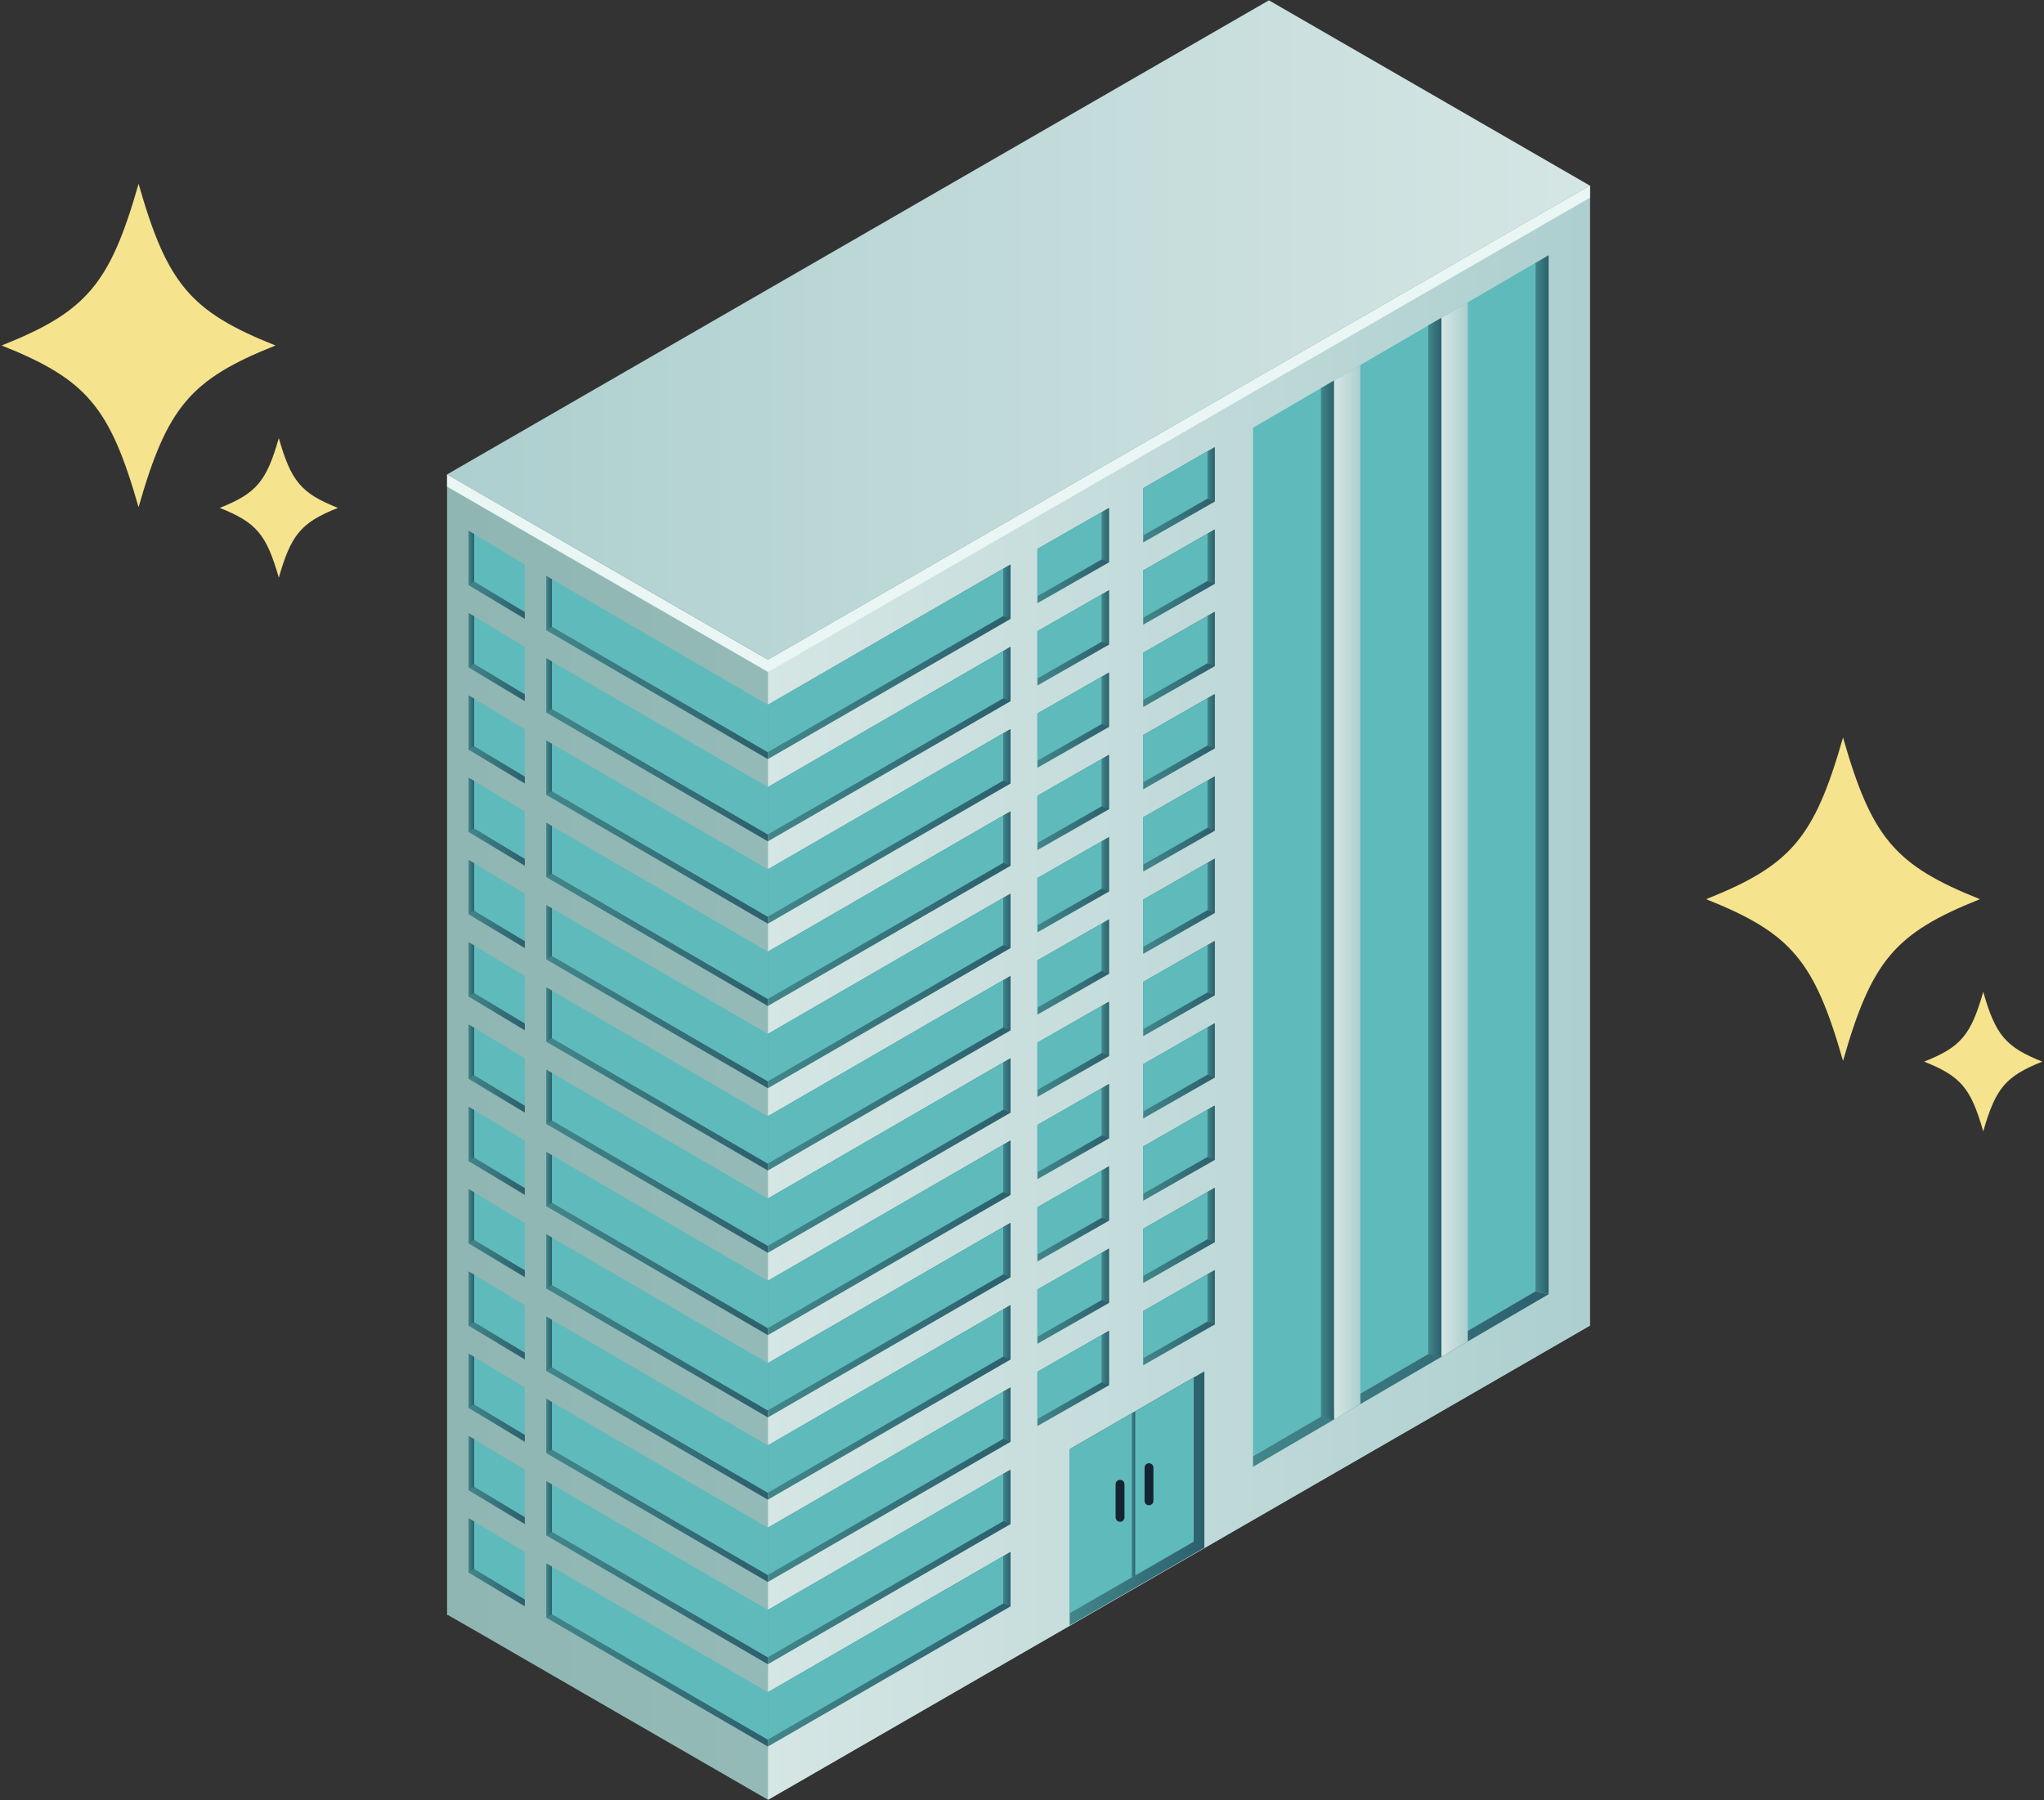 <?xml version="1.0" encoding="UTF-8"?>
<svg id="_レイヤー_1" data-name="レイヤー 1" xmlns="http://www.w3.org/2000/svg" xmlns:xlink="http://www.w3.org/1999/xlink" viewBox="0 0 512 451">
  <rect x="0" y="0" width="512" height="451" fill="#333333" stroke="none"/>
  <defs>
    <style>
      .cls-1 {
        fill: url(#linear-gradient);
      }

      .cls-2 {
        fill: #f6e38e;
      }

      .cls-3 {
        fill: #e9f6f4;
      }

      .cls-4 {
        fill: #152431;
      }

      .cls-5 {
        fill: #5fbabb;
      }

      .cls-6 {
        fill: url(#linear-gradient-133);
      }

      .cls-7 {
        fill: url(#linear-gradient-132);
      }

      .cls-8 {
        fill: url(#linear-gradient-130);
      }

      .cls-9 {
        fill: url(#linear-gradient-131);
      }

      .cls-10 {
        fill: url(#linear-gradient-117);
      }

      .cls-11 {
        fill: url(#linear-gradient-118);
      }

      .cls-12 {
        fill: url(#linear-gradient-111);
      }

      .cls-13 {
        fill: url(#linear-gradient-112);
      }

      .cls-14 {
        fill: url(#linear-gradient-127);
      }

      .cls-15 {
        fill: url(#linear-gradient-128);
      }

      .cls-16 {
        fill: url(#linear-gradient-110);
      }

      .cls-17 {
        fill: url(#linear-gradient-113);
      }

      .cls-18 {
        fill: url(#linear-gradient-114);
      }

      .cls-19 {
        fill: url(#linear-gradient-115);
      }

      .cls-20 {
        fill: url(#linear-gradient-116);
      }

      .cls-21 {
        fill: url(#linear-gradient-119);
      }

      .cls-22 {
        fill: url(#linear-gradient-106);
      }

      .cls-23 {
        fill: url(#linear-gradient-107);
      }

      .cls-24 {
        fill: url(#linear-gradient-109);
      }

      .cls-25 {
        fill: url(#linear-gradient-108);
      }

      .cls-26 {
        fill: url(#linear-gradient-104);
      }

      .cls-27 {
        fill: url(#linear-gradient-103);
      }

      .cls-28 {
        fill: url(#linear-gradient-102);
      }

      .cls-29 {
        fill: url(#linear-gradient-105);
      }

      .cls-30 {
        fill: url(#linear-gradient-123);
      }

      .cls-31 {
        fill: url(#linear-gradient-129);
      }

      .cls-32 {
        fill: url(#linear-gradient-122);
      }

      .cls-33 {
        fill: url(#linear-gradient-121);
      }

      .cls-34 {
        fill: url(#linear-gradient-101);
      }

      .cls-35 {
        fill: url(#linear-gradient-100);
      }

      .cls-36 {
        fill: url(#linear-gradient-126);
      }

      .cls-37 {
        fill: url(#linear-gradient-125);
      }

      .cls-38 {
        fill: url(#linear-gradient-124);
      }

      .cls-39 {
        fill: url(#linear-gradient-120);
      }

      .cls-40 {
        fill: url(#linear-gradient-8);
      }

      .cls-41 {
        fill: url(#linear-gradient-9);
      }

      .cls-42 {
        fill: url(#linear-gradient-3);
      }

      .cls-43 {
        fill: url(#linear-gradient-4);
      }

      .cls-44 {
        fill: url(#linear-gradient-2);
      }

      .cls-45 {
        fill: url(#linear-gradient-6);
      }

      .cls-46 {
        fill: url(#linear-gradient-7);
      }

      .cls-47 {
        fill: url(#linear-gradient-5);
      }

      .cls-48 {
        fill: url(#linear-gradient-59);
      }

      .cls-49 {
        fill: url(#linear-gradient-57);
      }

      .cls-50 {
        fill: url(#linear-gradient-58);
      }

      .cls-51 {
        fill: url(#linear-gradient-55);
      }

      .cls-52 {
        fill: url(#linear-gradient-56);
      }

      .cls-53 {
        fill: url(#linear-gradient-53);
      }

      .cls-54 {
        fill: url(#linear-gradient-54);
      }

      .cls-55 {
        fill: url(#linear-gradient-51);
      }

      .cls-56 {
        fill: url(#linear-gradient-52);
      }

      .cls-57 {
        fill: url(#linear-gradient-50);
      }

      .cls-58 {
        fill: url(#linear-gradient-77);
      }

      .cls-59 {
        fill: url(#linear-gradient-78);
      }

      .cls-60 {
        fill: url(#linear-gradient-79);
      }

      .cls-61 {
        fill: url(#linear-gradient-74);
      }

      .cls-62 {
        fill: url(#linear-gradient-75);
      }

      .cls-63 {
        fill: url(#linear-gradient-76);
      }

      .cls-64 {
        fill: url(#linear-gradient-70);
      }

      .cls-65 {
        fill: url(#linear-gradient-71);
      }

      .cls-66 {
        fill: url(#linear-gradient-72);
      }

      .cls-67 {
        fill: url(#linear-gradient-73);
      }

      .cls-68 {
        fill: url(#linear-gradient-68);
      }

      .cls-69 {
        fill: url(#linear-gradient-67);
      }

      .cls-70 {
        fill: url(#linear-gradient-69);
      }

      .cls-71 {
        fill: url(#linear-gradient-64);
      }

      .cls-72 {
        fill: url(#linear-gradient-63);
      }

      .cls-73 {
        fill: url(#linear-gradient-66);
      }

      .cls-74 {
        fill: url(#linear-gradient-65);
      }

      .cls-75 {
        fill: url(#linear-gradient-60);
      }

      .cls-76 {
        fill: url(#linear-gradient-62);
      }

      .cls-77 {
        fill: url(#linear-gradient-61);
      }

      .cls-78 {
        fill: url(#linear-gradient-98);
      }

      .cls-79 {
        fill: url(#linear-gradient-91);
      }

      .cls-80 {
        fill: url(#linear-gradient-95);
      }

      .cls-81 {
        fill: url(#linear-gradient-99);
      }

      .cls-82 {
        fill: url(#linear-gradient-96);
      }

      .cls-83 {
        fill: url(#linear-gradient-97);
      }

      .cls-84 {
        fill: url(#linear-gradient-94);
      }

      .cls-85 {
        fill: url(#linear-gradient-92);
      }

      .cls-86 {
        fill: url(#linear-gradient-93);
      }

      .cls-87 {
        fill: url(#linear-gradient-90);
      }

      .cls-88 {
        fill: url(#linear-gradient-81);
      }

      .cls-89 {
        fill: url(#linear-gradient-80);
      }

      .cls-90 {
        fill: url(#linear-gradient-88);
      }

      .cls-91 {
        fill: url(#linear-gradient-89);
      }

      .cls-92 {
        fill: url(#linear-gradient-87);
      }

      .cls-93 {
        fill: url(#linear-gradient-86);
      }

      .cls-94 {
        fill: url(#linear-gradient-85);
      }

      .cls-95 {
        fill: url(#linear-gradient-84);
      }

      .cls-96 {
        fill: url(#linear-gradient-83);
      }

      .cls-97 {
        fill: url(#linear-gradient-82);
      }

      .cls-98 {
        fill: url(#linear-gradient-41);
      }

      .cls-99 {
        fill: url(#linear-gradient-40);
      }

      .cls-100 {
        fill: url(#linear-gradient-43);
      }

      .cls-101 {
        fill: url(#linear-gradient-42);
      }

      .cls-102 {
        fill: url(#linear-gradient-45);
      }

      .cls-103 {
        fill: url(#linear-gradient-46);
      }

      .cls-104 {
        fill: url(#linear-gradient-44);
      }

      .cls-105 {
        fill: url(#linear-gradient-49);
      }

      .cls-106 {
        fill: url(#linear-gradient-47);
      }

      .cls-107 {
        fill: url(#linear-gradient-48);
      }

      .cls-108 {
        fill: url(#linear-gradient-14);
      }

      .cls-109 {
        fill: url(#linear-gradient-18);
      }

      .cls-110 {
        fill: url(#linear-gradient-22);
      }

      .cls-111 {
        fill: url(#linear-gradient-20);
      }

      .cls-112 {
        fill: url(#linear-gradient-21);
      }

      .cls-113 {
        fill: url(#linear-gradient-23);
      }

      .cls-114 {
        fill: url(#linear-gradient-15);
      }

      .cls-115 {
        fill: url(#linear-gradient-19);
      }

      .cls-116 {
        fill: url(#linear-gradient-16);
      }

      .cls-117 {
        fill: url(#linear-gradient-17);
      }

      .cls-118 {
        fill: url(#linear-gradient-13);
      }

      .cls-119 {
        fill: url(#linear-gradient-12);
      }

      .cls-120 {
        fill: url(#linear-gradient-10);
      }

      .cls-121 {
        fill: url(#linear-gradient-11);
      }

      .cls-122 {
        fill: url(#linear-gradient-27);
      }

      .cls-123 {
        fill: url(#linear-gradient-24);
      }

      .cls-124 {
        fill: url(#linear-gradient-26);
      }

      .cls-125 {
        fill: url(#linear-gradient-38);
      }

      .cls-126 {
        fill: url(#linear-gradient-35);
      }

      .cls-127 {
        fill: url(#linear-gradient-37);
      }

      .cls-128 {
        fill: url(#linear-gradient-34);
      }

      .cls-129 {
        fill: url(#linear-gradient-39);
      }

      .cls-130 {
        fill: url(#linear-gradient-36);
      }

      .cls-131 {
        fill: url(#linear-gradient-25);
      }

      .cls-132 {
        fill: url(#linear-gradient-28);
      }

      .cls-133 {
        fill: url(#linear-gradient-29);
      }

      .cls-134 {
        fill: url(#linear-gradient-33);
      }

      .cls-135 {
        fill: url(#linear-gradient-30);
      }

      .cls-136 {
        fill: url(#linear-gradient-32);
      }

      .cls-137 {
        fill: url(#linear-gradient-31);
      }
    </style>
    <linearGradient id="linear-gradient" x1="111.99" y1="248.7" x2="398.26" y2="248.7" gradientUnits="userSpaceOnUse">
      <stop offset="0" stop-color="#8fb6b2"/>
      <stop offset="1" stop-color="#a2c4c4"/>
    </linearGradient>
    <linearGradient id="linear-gradient-2" x1="192.38" y1="248.71" x2="398.24" y2="248.71" gradientUnits="userSpaceOnUse">
      <stop offset="0" stop-color="#d5e6e4"/>
      <stop offset="1" stop-color="#adcfcf"/>
    </linearGradient>
    <linearGradient id="linear-gradient-3" x1="111.99" y1="82.69" x2="398.24" y2="82.69" gradientUnits="userSpaceOnUse">
      <stop offset="0" stop-color="#adcfcf"/>
      <stop offset="1" stop-color="#d5e6e4"/>
    </linearGradient>
    <linearGradient id="linear-gradient-4" x1="136.87" y1="414.65" x2="192.34" y2="414.65" gradientUnits="userSpaceOnUse">
      <stop offset="0" stop-color="#41868a"/>
      <stop offset="1" stop-color="#2c606d"/>
    </linearGradient>
    <linearGradient id="linear-gradient-5" y1="398.51" x2="138.25" y2="398.51" xlink:href="#linear-gradient-4"/>
    <linearGradient id="linear-gradient-6" x1="117.39" y1="391.43" x2="131.46" y2="391.43" xlink:href="#linear-gradient-4"/>
    <linearGradient id="linear-gradient-7" x1="117.39" y1="387.19" x2="118.77" y2="387.19" xlink:href="#linear-gradient-4"/>
    <linearGradient id="linear-gradient-8" x1="192.34" y1="413.21" x2="253.1" y2="413.21" xlink:href="#linear-gradient-4"/>
    <linearGradient id="linear-gradient-9" x1="251.32" y1="395.66" x2="253.1" y2="395.66" xlink:href="#linear-gradient-4"/>
    <linearGradient id="linear-gradient-10" y1="394.03" y2="394.03" xlink:href="#linear-gradient-4"/>
    <linearGradient id="linear-gradient-11" y1="377.89" x2="138.25" y2="377.89" xlink:href="#linear-gradient-4"/>
    <linearGradient id="linear-gradient-12" x1="117.39" y1="370.81" x2="131.46" y2="370.81" xlink:href="#linear-gradient-4"/>
    <linearGradient id="linear-gradient-13" x1="117.39" y1="366.58" x2="118.77" y2="366.58" xlink:href="#linear-gradient-4"/>
    <linearGradient id="linear-gradient-14" x1="192.34" y1="392.6" x2="253.1" y2="392.6" xlink:href="#linear-gradient-4"/>
    <linearGradient id="linear-gradient-15" x1="251.32" y1="375.05" x2="253.1" y2="375.05" xlink:href="#linear-gradient-4"/>
    <linearGradient id="linear-gradient-16" y1="373.41" y2="373.41" xlink:href="#linear-gradient-4"/>
    <linearGradient id="linear-gradient-17" y1="357.28" x2="138.25" y2="357.28" xlink:href="#linear-gradient-4"/>
    <linearGradient id="linear-gradient-18" x1="117.39" y1="350.19" x2="131.46" y2="350.19" xlink:href="#linear-gradient-4"/>
    <linearGradient id="linear-gradient-19" x1="117.39" y1="345.96" x2="118.77" y2="345.96" xlink:href="#linear-gradient-4"/>
    <linearGradient id="linear-gradient-20" x1="192.34" y1="371.98" x2="253.1" y2="371.98" xlink:href="#linear-gradient-4"/>
    <linearGradient id="linear-gradient-21" x1="251.32" y1="354.43" x2="253.1" y2="354.43" xlink:href="#linear-gradient-4"/>
    <linearGradient id="linear-gradient-22" x1="259.86" y1="345.36" x2="277.77" y2="345.36" xlink:href="#linear-gradient-4"/>
    <linearGradient id="linear-gradient-23" x1="276" y1="340.25" x2="277.77" y2="340.25" xlink:href="#linear-gradient-4"/>
    <linearGradient id="linear-gradient-24" y1="352.8" y2="352.8" xlink:href="#linear-gradient-4"/>
    <linearGradient id="linear-gradient-25" y1="336.67" x2="138.25" y2="336.67" xlink:href="#linear-gradient-4"/>
    <linearGradient id="linear-gradient-26" x1="117.39" y1="329.58" x2="131.46" y2="329.58" xlink:href="#linear-gradient-4"/>
    <linearGradient id="linear-gradient-27" x1="117.39" y1="325.34" x2="118.77" y2="325.34" xlink:href="#linear-gradient-4"/>
    <linearGradient id="linear-gradient-28" x1="192.34" y1="351.37" x2="253.1" y2="351.37" xlink:href="#linear-gradient-4"/>
    <linearGradient id="linear-gradient-29" x1="251.32" y1="333.81" x2="253.1" y2="333.81" xlink:href="#linear-gradient-4"/>
    <linearGradient id="linear-gradient-30" x1="259.86" y1="324.74" x2="277.77" y2="324.74" xlink:href="#linear-gradient-4"/>
    <linearGradient id="linear-gradient-31" x1="276" y1="319.63" x2="277.77" y2="319.63" xlink:href="#linear-gradient-4"/>
    <linearGradient id="linear-gradient-32" y1="332.18" y2="332.18" xlink:href="#linear-gradient-4"/>
    <linearGradient id="linear-gradient-33" y1="316.05" x2="138.25" y2="316.05" xlink:href="#linear-gradient-4"/>
    <linearGradient id="linear-gradient-34" x1="117.39" y1="308.96" x2="131.46" y2="308.96" xlink:href="#linear-gradient-4"/>
    <linearGradient id="linear-gradient-35" x1="117.39" y1="304.73" x2="118.77" y2="304.73" xlink:href="#linear-gradient-4"/>
    <linearGradient id="linear-gradient-36" x1="192.34" y1="330.75" x2="253.1" y2="330.75" xlink:href="#linear-gradient-4"/>
    <linearGradient id="linear-gradient-37" x1="251.32" y1="313.2" x2="253.1" y2="313.2" xlink:href="#linear-gradient-4"/>
    <linearGradient id="linear-gradient-38" x1="259.86" y1="304.13" x2="277.77" y2="304.13" xlink:href="#linear-gradient-4"/>
    <linearGradient id="linear-gradient-39" x1="276" y1="299.02" x2="277.77" y2="299.02" xlink:href="#linear-gradient-4"/>
    <linearGradient id="linear-gradient-40" y1="311.57" y2="311.57" xlink:href="#linear-gradient-4"/>
    <linearGradient id="linear-gradient-41" y1="295.43" x2="138.25" y2="295.43" xlink:href="#linear-gradient-4"/>
    <linearGradient id="linear-gradient-42" x1="117.39" y1="288.34" x2="131.46" y2="288.34" xlink:href="#linear-gradient-4"/>
    <linearGradient id="linear-gradient-43" x1="117.39" y1="284.11" x2="118.77" y2="284.11" xlink:href="#linear-gradient-4"/>
    <linearGradient id="linear-gradient-44" x1="192.34" y1="310.13" x2="253.1" y2="310.13" xlink:href="#linear-gradient-4"/>
    <linearGradient id="linear-gradient-45" x1="251.32" y1="292.58" x2="253.1" y2="292.58" xlink:href="#linear-gradient-4"/>
    <linearGradient id="linear-gradient-46" x1="259.86" y1="283.51" x2="277.77" y2="283.51" xlink:href="#linear-gradient-4"/>
    <linearGradient id="linear-gradient-47" x1="276" y1="278.4" x2="277.77" y2="278.4" xlink:href="#linear-gradient-4"/>
    <linearGradient id="linear-gradient-48" y1="290.95" y2="290.95" xlink:href="#linear-gradient-4"/>
    <linearGradient id="linear-gradient-49" y1="274.82" x2="138.25" y2="274.82" xlink:href="#linear-gradient-4"/>
    <linearGradient id="linear-gradient-50" x1="117.39" y1="267.73" x2="131.46" y2="267.73" xlink:href="#linear-gradient-4"/>
    <linearGradient id="linear-gradient-51" x1="117.39" y1="263.49" x2="118.77" y2="263.49" xlink:href="#linear-gradient-4"/>
    <linearGradient id="linear-gradient-52" x1="192.34" y1="289.52" x2="253.1" y2="289.52" xlink:href="#linear-gradient-4"/>
    <linearGradient id="linear-gradient-53" x1="251.32" y1="271.97" x2="253.1" y2="271.97" xlink:href="#linear-gradient-4"/>
    <linearGradient id="linear-gradient-54" x1="259.86" y1="262.9" x2="277.77" y2="262.9" xlink:href="#linear-gradient-4"/>
    <linearGradient id="linear-gradient-55" x1="276" y1="257.79" x2="277.77" y2="257.79" xlink:href="#linear-gradient-4"/>
    <linearGradient id="linear-gradient-56" y1="270.33" y2="270.33" xlink:href="#linear-gradient-4"/>
    <linearGradient id="linear-gradient-57" y1="254.2" x2="138.25" y2="254.2" xlink:href="#linear-gradient-4"/>
    <linearGradient id="linear-gradient-58" x1="117.39" y1="247.11" x2="131.46" y2="247.11" xlink:href="#linear-gradient-4"/>
    <linearGradient id="linear-gradient-59" x1="117.39" y1="242.88" x2="118.77" y2="242.88" xlink:href="#linear-gradient-4"/>
    <linearGradient id="linear-gradient-60" x1="192.34" y1="268.9" x2="253.1" y2="268.9" xlink:href="#linear-gradient-4"/>
    <linearGradient id="linear-gradient-61" x1="251.32" y1="251.35" x2="253.1" y2="251.35" xlink:href="#linear-gradient-4"/>
    <linearGradient id="linear-gradient-62" x1="259.86" y1="242.28" x2="277.77" y2="242.28" xlink:href="#linear-gradient-4"/>
    <linearGradient id="linear-gradient-63" x1="276" y1="237.17" x2="277.77" y2="237.17" xlink:href="#linear-gradient-4"/>
    <linearGradient id="linear-gradient-64" y1="249.72" y2="249.72" xlink:href="#linear-gradient-4"/>
    <linearGradient id="linear-gradient-65" y1="233.58" x2="138.25" y2="233.58" xlink:href="#linear-gradient-4"/>
    <linearGradient id="linear-gradient-66" x1="117.39" y1="226.49" x2="131.46" y2="226.49" xlink:href="#linear-gradient-4"/>
    <linearGradient id="linear-gradient-67" x1="117.39" y1="222.27" x2="118.77" y2="222.27" xlink:href="#linear-gradient-4"/>
    <linearGradient id="linear-gradient-68" x1="192.34" y1="248.28" x2="253.1" y2="248.28" xlink:href="#linear-gradient-4"/>
    <linearGradient id="linear-gradient-69" x1="251.32" y1="230.73" x2="253.1" y2="230.73" xlink:href="#linear-gradient-4"/>
    <linearGradient id="linear-gradient-70" x1="259.86" y1="221.66" x2="277.77" y2="221.66" xlink:href="#linear-gradient-4"/>
    <linearGradient id="linear-gradient-71" x1="276" y1="216.55" x2="277.77" y2="216.55" xlink:href="#linear-gradient-4"/>
    <linearGradient id="linear-gradient-72" y1="229.1" y2="229.1" xlink:href="#linear-gradient-4"/>
    <linearGradient id="linear-gradient-73" y1="212.96" x2="138.25" y2="212.96" xlink:href="#linear-gradient-4"/>
    <linearGradient id="linear-gradient-74" x1="117.39" y1="205.88" x2="131.46" y2="205.88" xlink:href="#linear-gradient-4"/>
    <linearGradient id="linear-gradient-75" x1="117.39" y1="201.65" x2="118.77" y2="201.65" xlink:href="#linear-gradient-4"/>
    <linearGradient id="linear-gradient-76" x1="192.34" y1="227.67" x2="253.1" y2="227.67" xlink:href="#linear-gradient-4"/>
    <linearGradient id="linear-gradient-77" x1="251.32" y1="210.12" x2="253.1" y2="210.12" xlink:href="#linear-gradient-4"/>
    <linearGradient id="linear-gradient-78" x1="259.86" y1="201.05" x2="277.77" y2="201.05" xlink:href="#linear-gradient-4"/>
    <linearGradient id="linear-gradient-79" x1="276" y1="195.94" x2="277.77" y2="195.94" xlink:href="#linear-gradient-4"/>
    <linearGradient id="linear-gradient-80" y1="208.48" y2="208.48" xlink:href="#linear-gradient-4"/>
    <linearGradient id="linear-gradient-81" y1="192.35" x2="138.25" y2="192.35" xlink:href="#linear-gradient-4"/>
    <linearGradient id="linear-gradient-82" x1="117.39" y1="185.26" x2="131.46" y2="185.26" xlink:href="#linear-gradient-4"/>
    <linearGradient id="linear-gradient-83" x1="117.39" y1="181.03" x2="118.77" y2="181.03" xlink:href="#linear-gradient-4"/>
    <linearGradient id="linear-gradient-84" x1="192.34" y1="207.05" x2="253.1" y2="207.05" xlink:href="#linear-gradient-4"/>
    <linearGradient id="linear-gradient-85" x1="251.32" y1="189.5" x2="253.1" y2="189.5" xlink:href="#linear-gradient-4"/>
    <linearGradient id="linear-gradient-86" x1="259.86" y1="180.43" x2="277.77" y2="180.43" xlink:href="#linear-gradient-4"/>
    <linearGradient id="linear-gradient-87" x1="276" y1="175.32" x2="277.77" y2="175.32" xlink:href="#linear-gradient-4"/>
    <linearGradient id="linear-gradient-88" y1="187.87" y2="187.87" xlink:href="#linear-gradient-4"/>
    <linearGradient id="linear-gradient-89" y1="171.74" x2="138.25" y2="171.74" xlink:href="#linear-gradient-4"/>
    <linearGradient id="linear-gradient-90" x1="117.39" y1="164.64" x2="131.46" y2="164.64" xlink:href="#linear-gradient-4"/>
    <linearGradient id="linear-gradient-91" x1="117.39" y1="160.41" x2="118.77" y2="160.41" xlink:href="#linear-gradient-4"/>
    <linearGradient id="linear-gradient-92" x1="192.34" y1="186.43" x2="253.1" y2="186.43" xlink:href="#linear-gradient-4"/>
    <linearGradient id="linear-gradient-93" x1="251.32" y1="168.88" x2="253.1" y2="168.88" xlink:href="#linear-gradient-4"/>
    <linearGradient id="linear-gradient-94" x1="259.86" y1="159.82" x2="277.77" y2="159.82" xlink:href="#linear-gradient-4"/>
    <linearGradient id="linear-gradient-95" x1="276" y1="154.71" x2="277.77" y2="154.71" xlink:href="#linear-gradient-4"/>
    <linearGradient id="linear-gradient-96" y1="167.25" y2="167.25" xlink:href="#linear-gradient-4"/>
    <linearGradient id="linear-gradient-97" y1="151.12" x2="138.25" y2="151.12" xlink:href="#linear-gradient-4"/>
    <linearGradient id="linear-gradient-98" x1="117.39" y1="144.03" x2="131.46" y2="144.03" xlink:href="#linear-gradient-4"/>
    <linearGradient id="linear-gradient-99" x1="117.39" y1="139.8" x2="118.77" y2="139.8" xlink:href="#linear-gradient-4"/>
    <linearGradient id="linear-gradient-100" x1="192.34" y1="165.82" x2="253.1" y2="165.82" xlink:href="#linear-gradient-4"/>
    <linearGradient id="linear-gradient-101" x1="251.32" y1="148.27" x2="253.1" y2="148.27" xlink:href="#linear-gradient-4"/>
    <linearGradient id="linear-gradient-102" x1="259.86" y1="139.19" x2="277.77" y2="139.19" xlink:href="#linear-gradient-4"/>
    <linearGradient id="linear-gradient-103" x1="276" y1="134.09" x2="277.77" y2="134.09" xlink:href="#linear-gradient-4"/>
    <linearGradient id="linear-gradient-104" x1="286.36" y1="330.14" x2="304.26" y2="330.14" xlink:href="#linear-gradient-4"/>
    <linearGradient id="linear-gradient-105" x1="302.48" y1="325.04" x2="304.26" y2="325.04" xlink:href="#linear-gradient-4"/>
    <linearGradient id="linear-gradient-106" x1="286.36" y1="309.52" x2="304.26" y2="309.52" xlink:href="#linear-gradient-4"/>
    <linearGradient id="linear-gradient-107" x1="302.48" y1="304.41" x2="304.26" y2="304.41" xlink:href="#linear-gradient-4"/>
    <linearGradient id="linear-gradient-108" x1="286.36" y1="288.91" x2="304.26" y2="288.91" xlink:href="#linear-gradient-4"/>
    <linearGradient id="linear-gradient-109" x1="302.48" y1="283.8" x2="304.26" y2="283.8" xlink:href="#linear-gradient-4"/>
    <linearGradient id="linear-gradient-110" x1="286.36" y1="268.29" x2="304.26" y2="268.29" xlink:href="#linear-gradient-4"/>
    <linearGradient id="linear-gradient-111" x1="302.48" y1="263.18" x2="304.26" y2="263.18" xlink:href="#linear-gradient-4"/>
    <linearGradient id="linear-gradient-112" x1="286.36" y1="247.67" x2="304.26" y2="247.67" xlink:href="#linear-gradient-4"/>
    <linearGradient id="linear-gradient-113" x1="302.48" y1="242.56" x2="304.26" y2="242.56" xlink:href="#linear-gradient-4"/>
    <linearGradient id="linear-gradient-114" x1="286.36" y1="227.06" x2="304.26" y2="227.06" xlink:href="#linear-gradient-4"/>
    <linearGradient id="linear-gradient-115" x1="302.48" y1="221.95" x2="304.26" y2="221.95" xlink:href="#linear-gradient-4"/>
    <linearGradient id="linear-gradient-116" x1="286.36" y1="206.44" x2="304.26" y2="206.44" xlink:href="#linear-gradient-4"/>
    <linearGradient id="linear-gradient-117" x1="302.48" y1="201.33" x2="304.26" y2="201.33" xlink:href="#linear-gradient-4"/>
    <linearGradient id="linear-gradient-118" x1="286.36" y1="185.83" x2="304.26" y2="185.83" xlink:href="#linear-gradient-4"/>
    <linearGradient id="linear-gradient-119" x1="302.48" y1="180.72" x2="304.26" y2="180.72" xlink:href="#linear-gradient-4"/>
    <linearGradient id="linear-gradient-120" x1="286.36" y1="165.21" x2="304.26" y2="165.21" xlink:href="#linear-gradient-4"/>
    <linearGradient id="linear-gradient-121" x1="302.48" y1="160.1" x2="304.26" y2="160.1" xlink:href="#linear-gradient-4"/>
    <linearGradient id="linear-gradient-122" x1="286.36" y1="144.59" x2="304.26" y2="144.59" xlink:href="#linear-gradient-4"/>
    <linearGradient id="linear-gradient-123" x1="302.48" y1="139.48" x2="304.26" y2="139.48" xlink:href="#linear-gradient-4"/>
    <linearGradient id="linear-gradient-124" x1="286.36" y1="123.97" x2="304.26" y2="123.97" xlink:href="#linear-gradient-4"/>
    <linearGradient id="linear-gradient-125" x1="302.48" y1="118.87" x2="304.26" y2="118.87" xlink:href="#linear-gradient-4"/>
    <linearGradient id="linear-gradient-126" x1="384.62" y1="194.1" x2="387.91" y2="194.1" xlink:href="#linear-gradient-4"/>
    <linearGradient id="linear-gradient-127" x1="313.87" y1="345.51" x2="387.91" y2="345.51" xlink:href="#linear-gradient-4"/>
    <linearGradient id="linear-gradient-128" x1="330.89" y1="225.49" x2="334.18" y2="225.49" xlink:href="#linear-gradient-4"/>
    <linearGradient id="linear-gradient-129" x1="334.18" y1="223.55" x2="340.75" y2="223.55" xlink:href="#linear-gradient-2"/>
    <linearGradient id="linear-gradient-130" x1="361.06" y1="207.84" x2="367.66" y2="207.84" xlink:href="#linear-gradient-2"/>
    <linearGradient id="linear-gradient-131" x1="357.76" y1="209.78" x2="361.06" y2="209.78" xlink:href="#linear-gradient-4"/>
    <linearGradient id="linear-gradient-132" x1="267.93" y1="375.41" x2="301.68" y2="375.41" xlink:href="#linear-gradient-4"/>
    <linearGradient id="linear-gradient-133" x1="283.49" y1="374.41" x2="284.35" y2="374.41" xlink:href="#linear-gradient-4"/>
  </defs>
  <g>
    <g>
      <polygon class="cls-1" points="398.26 46.49 398.26 332.12 192.38 450.91 150.62 426.8 119.77 408.96 112.25 404.66 111.99 404.66 111.99 118.85 147.2 139.2 192.38 165.29 237.6 139.2 398.26 46.49"/>
      <polygon class="cls-44" points="398.24 46.5 398.24 332.12 375.33 345.37 192.38 450.92 192.38 165.29 237.6 139.19 398.24 46.5"/>
      <polygon class="cls-3" points="398.26 46.49 398.26 49.54 192.38 168.35 111.99 121.93 111.99 118.85 147.2 139.2 192.38 165.29 237.6 139.2 398.26 46.49"/>
      <polygon class="cls-42" points="398.24 46.5 237.6 139.19 192.38 165.29 147.18 139.19 111.99 118.86 160.25 91.01 317.85 .08 362.43 25.82 398.24 46.5"/>
    </g>
    <g>
      <polygon class="cls-43" points="192.34 435.82 192.34 437.58 136.87 405.31 136.87 391.71 138.25 392.52 138.25 404.38 192.34 435.82"/>
      <polygon class="cls-5" points="192.34 423.97 192.34 435.82 138.25 404.38 138.25 392.52 192.34 423.97"/>
      <polygon class="cls-47" points="136.87 405.31 138.25 404.38 138.25 392.52 136.87 391.71 136.87 405.31"/>
    </g>
    <g>
      <polygon class="cls-45" points="131.46 400.69 131.46 402.46 117.39 393.99 117.39 380.4 118.77 381.2 118.77 393.04 131.46 400.69"/>
      <polygon class="cls-5" points="131.46 388.84 131.46 400.69 118.77 393.04 118.77 381.2 131.46 388.84"/>
      <polygon class="cls-46" points="117.39 393.99 118.77 393.04 118.77 381.2 117.39 380.4 117.39 393.99"/>
    </g>
    <polygon class="cls-40" points="253.1 388.84 253.1 402.48 192.34 437.58 192.34 423.97 251.32 389.87 253.1 388.84"/>
    <polygon class="cls-5" points="251.32 389.87 251.32 401.72 192.34 435.82 192.34 423.97 251.32 389.87"/>
    <polygon class="cls-41" points="253.1 402.48 251.32 401.72 251.32 389.87 253.1 388.84 253.1 402.48"/>
    <g>
      <polygon class="cls-120" points="192.34 415.2 192.34 416.96 136.87 384.7 136.87 371.09 138.25 371.9 138.25 383.75 192.34 415.2"/>
      <polygon class="cls-5" points="192.34 403.35 192.34 415.2 138.25 383.75 138.25 371.9 192.34 403.35"/>
      <polygon class="cls-121" points="136.87 384.7 138.25 383.75 138.25 371.9 136.87 371.09 136.87 384.7"/>
    </g>
    <g>
      <polygon class="cls-119" points="131.46 380.08 131.46 381.84 117.39 373.38 117.39 359.78 118.77 360.58 118.77 372.43 131.46 380.08"/>
      <polygon class="cls-5" points="131.46 368.23 131.46 380.08 118.77 372.43 118.77 360.58 131.46 368.23"/>
      <polygon class="cls-118" points="117.39 373.38 118.77 372.43 118.77 360.58 117.39 359.78 117.39 373.38"/>
    </g>
    <polygon class="cls-108" points="253.1 368.23 253.1 381.86 192.34 416.96 192.34 403.35 251.32 369.25 253.1 368.23"/>
    <polygon class="cls-5" points="251.32 369.25 251.32 381.1 192.34 415.21 192.34 403.35 251.32 369.25"/>
    <polygon class="cls-114" points="253.1 381.86 251.32 381.1 251.32 369.25 253.1 368.23 253.1 381.86"/>
    <g>
      <polygon class="cls-116" points="192.34 394.59 192.34 396.35 136.87 364.09 136.87 350.47 138.25 351.28 138.25 363.14 192.34 394.59"/>
      <polygon class="cls-5" points="192.34 382.74 192.34 394.59 138.25 363.14 138.25 351.28 192.34 382.74"/>
      <polygon class="cls-117" points="136.87 364.09 138.25 363.14 138.25 351.28 136.87 350.47 136.87 364.09"/>
    </g>
    <g>
      <polygon class="cls-109" points="131.46 359.47 131.46 361.22 117.39 352.76 117.39 339.16 118.77 339.97 118.77 351.81 131.46 359.47"/>
      <polygon class="cls-5" points="131.46 347.61 131.46 359.47 118.77 351.81 118.77 339.97 131.46 347.61"/>
      <polygon class="cls-115" points="117.39 352.76 118.77 351.81 118.77 339.97 117.39 339.16 117.39 352.76"/>
    </g>
    <polygon class="cls-111" points="253.1 347.61 253.1 361.25 192.34 396.35 192.34 382.74 251.32 348.63 253.1 347.61"/>
    <polygon class="cls-5" points="251.32 348.63 251.32 360.48 192.34 394.59 192.34 382.74 251.32 348.63"/>
    <polygon class="cls-112" points="253.1 361.25 251.32 360.48 251.32 348.63 253.1 347.61 253.1 361.25"/>
    <polygon class="cls-110" points="277.77 333.43 277.77 347.07 259.86 357.28 259.86 343.67 276 334.45 277.77 333.43"/>
    <polygon class="cls-5" points="276 334.45 276 346.3 259.86 355.52 259.86 343.67 276 334.45"/>
    <polygon class="cls-113" points="277.77 347.07 276 346.3 276 334.45 277.77 333.43 277.77 347.07"/>
    <g>
      <polygon class="cls-123" points="192.34 373.97 192.34 375.73 136.87 343.48 136.87 329.86 138.25 330.67 138.25 342.52 192.34 373.97"/>
      <polygon class="cls-5" points="192.34 362.12 192.34 373.97 138.25 342.52 138.25 330.67 192.34 362.12"/>
      <polygon class="cls-131" points="136.87 343.48 138.25 342.52 138.25 330.67 136.87 329.86 136.87 343.48"/>
    </g>
    <g>
      <polygon class="cls-124" points="131.46 338.85 131.46 340.61 117.39 332.14 117.39 318.55 118.77 319.35 118.77 331.2 131.46 338.85"/>
      <polygon class="cls-5" points="131.46 327 131.46 338.85 118.77 331.2 118.77 319.35 131.46 327"/>
      <polygon class="cls-122" points="117.39 332.14 118.77 331.2 118.77 319.35 117.39 318.55 117.39 332.14"/>
    </g>
    <polygon class="cls-132" points="253.1 327 253.1 340.63 192.34 375.73 192.34 362.12 251.32 328.02 253.1 327"/>
    <polygon class="cls-5" points="251.32 328.02 251.32 339.87 192.34 373.98 192.34 362.12 251.32 328.02"/>
    <polygon class="cls-133" points="253.1 340.63 251.32 339.87 251.32 328.02 253.1 327 253.1 340.63"/>
    <polygon class="cls-135" points="277.77 312.82 277.77 326.45 259.86 336.66 259.86 323.06 276 313.85 277.77 312.82"/>
    <polygon class="cls-5" points="276 313.85 276 325.69 259.86 334.92 259.86 323.06 276 313.85"/>
    <polygon class="cls-137" points="277.77 326.45 276 325.69 276 313.85 277.77 312.82 277.77 326.45"/>
    <g>
      <polygon class="cls-136" points="192.34 353.35 192.34 355.12 136.87 322.85 136.87 309.24 138.25 310.05 138.25 321.9 192.34 353.35"/>
      <polygon class="cls-5" points="192.34 341.51 192.34 353.35 138.25 321.9 138.25 310.05 192.34 341.51"/>
      <polygon class="cls-134" points="136.87 322.85 138.25 321.9 138.25 310.05 136.87 309.24 136.87 322.85"/>
    </g>
    <g>
      <polygon class="cls-128" points="131.46 318.23 131.46 319.99 117.39 311.53 117.39 297.93 118.77 298.74 118.77 310.58 131.46 318.23"/>
      <polygon class="cls-5" points="131.46 306.39 131.46 318.23 118.77 310.58 118.77 298.74 131.46 306.39"/>
      <polygon class="cls-126" points="117.39 311.53 118.77 310.58 118.77 298.74 117.39 297.93 117.39 311.53"/>
    </g>
    <polygon class="cls-130" points="253.1 306.39 253.1 320.01 192.34 355.12 192.34 341.51 251.32 307.4 253.1 306.39"/>
    <polygon class="cls-5" points="251.32 307.4 251.32 319.25 192.34 353.35 192.34 341.51 251.32 307.4"/>
    <polygon class="cls-127" points="253.1 320.01 251.32 319.25 251.32 307.4 253.1 306.39 253.1 320.01"/>
    <polygon class="cls-125" points="277.77 292.21 277.77 305.83 259.86 316.05 259.86 302.44 276 293.23 277.77 292.21"/>
    <polygon class="cls-5" points="276 293.23 276 305.08 259.86 314.29 259.86 302.44 276 293.23"/>
    <polygon class="cls-129" points="277.77 305.83 276 305.08 276 293.23 277.77 292.21 277.77 305.83"/>
    <g>
      <polygon class="cls-99" points="192.34 332.74 192.34 334.5 136.87 302.23 136.87 288.63 138.25 289.43 138.25 301.29 192.34 332.74"/>
      <polygon class="cls-5" points="192.34 320.89 192.34 332.74 138.25 301.29 138.25 289.43 192.34 320.89"/>
      <polygon class="cls-98" points="136.87 302.23 138.25 301.29 138.25 289.43 136.87 288.63 136.87 302.23"/>
    </g>
    <g>
      <polygon class="cls-101" points="131.46 297.61 131.46 299.37 117.39 290.91 117.39 277.31 118.77 278.12 118.77 289.97 131.46 297.61"/>
      <polygon class="cls-5" points="131.46 285.76 131.46 297.61 118.77 289.97 118.77 278.12 131.46 285.76"/>
      <polygon class="cls-100" points="117.39 290.91 118.77 289.97 118.77 278.12 117.39 277.31 117.39 290.91"/>
    </g>
    <polygon class="cls-104" points="253.1 285.76 253.1 299.4 192.34 334.5 192.34 320.89 251.32 286.79 253.1 285.76"/>
    <polygon class="cls-5" points="251.32 286.79 251.32 298.64 192.34 332.74 192.34 320.89 251.32 286.79"/>
    <polygon class="cls-102" points="253.1 299.4 251.32 298.64 251.32 286.79 253.1 285.76 253.1 299.4"/>
    <polygon class="cls-103" points="277.77 271.59 277.77 285.22 259.86 295.43 259.86 281.82 276 272.62 277.77 271.59"/>
    <polygon class="cls-5" points="276 272.62 276 284.46 259.86 293.68 259.86 281.82 276 272.62"/>
    <polygon class="cls-106" points="277.77 285.22 276 284.46 276 272.62 277.77 271.59 277.77 285.22"/>
    <g>
      <polygon class="cls-107" points="192.34 312.12 192.34 313.88 136.87 281.62 136.87 268.01 138.25 268.82 138.25 280.67 192.34 312.12"/>
      <polygon class="cls-5" points="192.34 300.27 192.34 312.12 138.25 280.67 138.25 268.82 192.34 300.27"/>
      <polygon class="cls-105" points="136.87 281.62 138.25 280.67 138.25 268.82 136.87 268.01 136.87 281.62"/>
    </g>
    <g>
      <polygon class="cls-57" points="131.46 276.99 131.46 278.76 117.39 270.3 117.39 256.69 118.77 257.5 118.77 269.34 131.46 276.99"/>
      <polygon class="cls-5" points="131.46 265.15 131.46 276.99 118.77 269.34 118.77 257.5 131.46 265.15"/>
      <polygon class="cls-55" points="117.39 270.3 118.77 269.34 118.77 257.5 117.39 256.69 117.39 270.3"/>
    </g>
    <polygon class="cls-56" points="253.1 265.15 253.1 278.78 192.34 313.88 192.34 300.27 251.32 266.18 253.1 265.15"/>
    <polygon class="cls-5" points="251.32 266.18 251.32 278.02 192.34 312.13 192.34 300.27 251.32 266.18"/>
    <polygon class="cls-53" points="253.1 278.78 251.32 278.02 251.32 266.18 253.1 265.15 253.1 278.78"/>
    <polygon class="cls-54" points="277.77 250.97 277.77 264.6 259.86 274.82 259.86 261.2 276 251.99 277.77 250.97"/>
    <polygon class="cls-5" points="276 251.99 276 263.84 259.86 273.06 259.86 261.2 276 251.99"/>
    <polygon class="cls-51" points="277.77 264.6 276 263.84 276 251.99 277.77 250.97 277.77 264.6"/>
    <g>
      <polygon class="cls-52" points="192.34 291.51 192.34 293.27 136.87 261.01 136.87 247.4 138.25 248.2 138.25 260.05 192.34 291.51"/>
      <polygon class="cls-5" points="192.34 279.66 192.34 291.51 138.25 260.05 138.25 248.2 192.34 279.66"/>
      <polygon class="cls-49" points="136.87 261.01 138.25 260.05 138.25 248.2 136.87 247.4 136.87 261.01"/>
    </g>
    <g>
      <polygon class="cls-50" points="131.46 256.38 131.46 258.14 117.39 249.68 117.39 236.08 118.77 236.88 118.77 248.74 131.46 256.38"/>
      <polygon class="cls-5" points="131.46 244.53 131.46 256.38 118.77 248.74 118.77 236.88 131.46 244.53"/>
      <polygon class="cls-48" points="117.39 249.68 118.77 248.74 118.77 236.88 117.39 236.08 117.39 249.68"/>
    </g>
    <polygon class="cls-75" points="253.1 244.53 253.1 258.16 192.34 293.27 192.34 279.66 251.32 245.55 253.1 244.53"/>
    <polygon class="cls-5" points="251.32 245.55 251.32 257.4 192.34 291.51 192.34 279.66 251.32 245.55"/>
    <polygon class="cls-77" points="253.1 258.16 251.32 257.4 251.32 245.55 253.1 244.53 253.1 258.16"/>
    <polygon class="cls-76" points="277.77 230.35 277.77 243.99 259.86 254.2 259.86 240.59 276 231.38 277.77 230.35"/>
    <polygon class="cls-5" points="276 231.38 276 243.22 259.86 252.44 259.86 240.59 276 231.38"/>
    <polygon class="cls-72" points="277.77 243.99 276 243.22 276 231.38 277.77 230.35 277.77 243.99"/>
    <g>
      <polygon class="cls-71" points="192.34 270.89 192.34 272.65 136.87 240.39 136.87 226.78 138.25 227.59 138.25 239.44 192.34 270.89"/>
      <polygon class="cls-5" points="192.34 259.04 192.34 270.89 138.25 239.44 138.25 227.59 192.34 259.04"/>
      <polygon class="cls-74" points="136.87 240.39 138.25 239.44 138.25 227.59 136.87 226.78 136.87 240.39"/>
    </g>
    <g>
      <polygon class="cls-73" points="131.46 235.76 131.46 237.53 117.39 229.07 117.39 215.46 118.77 216.27 118.77 228.12 131.46 235.76"/>
      <polygon class="cls-5" points="131.46 223.92 131.46 235.76 118.77 228.12 118.77 216.27 131.46 223.92"/>
      <polygon class="cls-69" points="117.39 229.07 118.77 228.12 118.77 216.27 117.39 215.46 117.39 229.07"/>
    </g>
    <polygon class="cls-68" points="253.1 223.92 253.1 237.55 192.34 272.65 192.34 259.04 251.32 224.93 253.1 223.92"/>
    <polygon class="cls-5" points="251.32 224.93 251.32 236.78 192.34 270.9 192.34 259.04 251.32 224.93"/>
    <polygon class="cls-70" points="253.1 237.55 251.32 236.78 251.32 224.93 253.1 223.92 253.1 237.55"/>
    <polygon class="cls-64" points="277.77 209.73 277.77 223.37 259.86 233.59 259.86 219.98 276 210.76 277.77 209.73"/>
    <polygon class="cls-5" points="276 210.76 276 222.61 259.86 231.83 259.86 219.98 276 210.76"/>
    <polygon class="cls-65" points="277.77 223.37 276 222.61 276 210.76 277.77 209.73 277.77 223.37"/>
    <g>
      <polygon class="cls-66" points="192.34 250.27 192.34 252.04 136.87 219.77 136.87 206.16 138.25 206.97 138.25 218.83 192.34 250.27"/>
      <polygon class="cls-5" points="192.34 238.43 192.34 250.27 138.25 218.83 138.25 206.97 192.34 238.43"/>
      <polygon class="cls-67" points="136.87 219.77 138.25 218.83 138.25 206.97 136.87 206.16 136.87 219.77"/>
    </g>
    <g>
      <polygon class="cls-61" points="131.46 215.15 131.46 216.91 117.39 208.45 117.39 194.85 118.77 195.66 118.77 207.5 131.46 215.15"/>
      <polygon class="cls-5" points="131.46 203.3 131.46 215.15 118.77 207.5 118.77 195.66 131.46 203.3"/>
      <polygon class="cls-62" points="117.39 208.45 118.77 207.5 118.77 195.66 117.39 194.85 117.39 208.45"/>
    </g>
    <polygon class="cls-63" points="253.1 203.3 253.1 216.93 192.34 252.04 192.34 238.43 251.32 204.32 253.1 203.3"/>
    <polygon class="cls-5" points="251.32 204.32 251.32 216.18 192.34 250.27 192.34 238.43 251.32 204.32"/>
    <polygon class="cls-58" points="253.1 216.93 251.32 216.18 251.32 204.32 253.1 203.3 253.1 216.93"/>
    <polygon class="cls-59" points="277.77 189.12 277.77 202.76 259.86 212.97 259.86 199.36 276 190.14 277.77 189.12"/>
    <polygon class="cls-5" points="276 190.14 276 201.99 259.86 211.21 259.86 199.36 276 190.14"/>
    <polygon class="cls-60" points="277.77 202.76 276 201.99 276 190.14 277.77 189.12 277.77 202.76"/>
    <g>
      <polygon class="cls-89" points="192.34 229.66 192.34 231.42 136.87 199.16 136.87 185.55 138.25 186.35 138.25 198.2 192.34 229.66"/>
      <polygon class="cls-5" points="192.34 217.8 192.34 229.66 138.25 198.2 138.25 186.35 192.34 217.8"/>
      <polygon class="cls-88" points="136.87 199.16 138.25 198.2 138.25 186.35 136.87 185.55 136.87 199.16"/>
    </g>
    <g>
      <polygon class="cls-97" points="131.46 194.53 131.46 196.3 117.39 187.83 117.39 174.23 118.77 175.04 118.77 186.89 131.46 194.53"/>
      <polygon class="cls-5" points="131.46 182.69 131.46 194.53 118.77 186.89 118.77 175.04 131.46 182.69"/>
      <polygon class="cls-96" points="117.39 187.83 118.77 186.89 118.77 175.04 117.39 174.23 117.39 187.83"/>
    </g>
    <polygon class="cls-95" points="253.1 182.69 253.1 196.32 192.34 231.42 192.34 217.8 251.32 183.71 253.1 182.69"/>
    <polygon class="cls-5" points="251.32 183.71 251.32 195.56 192.34 229.66 192.34 217.8 251.32 183.71"/>
    <polygon class="cls-94" points="253.1 196.32 251.32 195.56 251.32 183.71 253.1 182.69 253.1 196.32"/>
    <polygon class="cls-93" points="277.77 168.51 277.77 182.14 259.86 192.35 259.86 178.74 276 169.53 277.77 168.51"/>
    <polygon class="cls-5" points="276 169.53 276 181.38 259.86 190.6 259.86 178.74 276 169.53"/>
    <polygon class="cls-92" points="277.77 182.14 276 181.38 276 169.53 277.77 168.51 277.77 182.14"/>
    <g>
      <polygon class="cls-90" points="192.34 209.04 192.34 210.8 136.87 178.55 136.87 164.93 138.25 165.74 138.25 177.59 192.34 209.04"/>
      <polygon class="cls-5" points="192.34 197.19 192.34 209.04 138.25 177.59 138.25 165.74 192.34 197.19"/>
      <polygon class="cls-91" points="136.87 178.55 138.25 177.59 138.25 165.74 136.87 164.93 136.87 178.55"/>
    </g>
    <g>
      <polygon class="cls-87" points="131.46 173.91 131.46 175.67 117.39 167.22 117.39 153.61 118.77 154.42 118.77 166.27 131.46 173.91"/>
      <polygon class="cls-5" points="131.46 162.06 131.46 173.91 118.77 166.27 118.77 154.42 131.46 162.06"/>
      <polygon class="cls-79" points="117.39 167.22 118.77 166.27 118.77 154.42 117.39 153.61 117.39 167.22"/>
    </g>
    <polygon class="cls-85" points="253.1 162.06 253.1 175.7 192.34 210.8 192.34 197.19 251.32 163.09 253.1 162.06"/>
    <polygon class="cls-5" points="251.32 163.09 251.32 174.94 192.34 209.05 192.34 197.19 251.32 163.09"/>
    <polygon class="cls-86" points="253.1 175.7 251.32 174.94 251.32 163.09 253.1 162.06 253.1 175.7"/>
    <polygon class="cls-84" points="277.77 147.89 277.77 161.52 259.86 171.74 259.86 158.13 276 148.92 277.77 147.89"/>
    <polygon class="cls-5" points="276 148.92 276 160.77 259.86 169.98 259.86 158.13 276 148.92"/>
    <polygon class="cls-80" points="277.77 161.52 276 160.77 276 148.92 277.77 147.89 277.77 161.52"/>
    <g>
      <polygon class="cls-82" points="192.34 188.43 192.34 190.19 136.87 157.92 136.87 144.32 138.25 145.12 138.25 156.97 192.34 188.43"/>
      <polygon class="cls-5" points="192.34 176.58 192.34 188.43 138.25 156.97 138.25 145.12 192.34 176.58"/>
      <polygon class="cls-83" points="136.87 157.92 138.25 156.97 138.25 145.12 136.87 144.32 136.87 157.92"/>
    </g>
    <g>
      <polygon class="cls-78" points="131.46 153.3 131.46 155.06 117.39 146.6 117.39 133 118.77 133.8 118.77 145.65 131.46 153.3"/>
      <polygon class="cls-5" points="131.46 141.45 131.46 153.3 118.77 145.65 118.77 133.8 131.46 141.45"/>
      <polygon class="cls-81" points="117.39 146.6 118.77 145.65 118.77 133.8 117.39 133 117.39 146.6"/>
    </g>
    <polygon class="cls-35" points="253.1 141.45 253.1 155.08 192.34 190.19 192.34 176.58 251.32 142.47 253.1 141.45"/>
    <polygon class="cls-5" points="251.32 142.47 251.32 154.32 192.34 188.43 192.34 176.58 251.32 142.47"/>
    <polygon class="cls-34" points="253.1 155.08 251.32 154.32 251.32 142.47 253.1 141.45 253.1 155.08"/>
    <polygon class="cls-28" points="277.77 127.27 277.77 140.9 259.86 151.12 259.86 137.51 276 128.3 277.77 127.27"/>
    <polygon class="cls-5" points="276 128.3 276 140.14 259.86 149.36 259.86 137.51 276 128.3"/>
    <polygon class="cls-27" points="277.77 140.9 276 140.14 276 128.3 277.77 127.27 277.77 140.9"/>
    <polygon class="cls-26" points="304.26 318.22 304.26 331.85 286.36 342.06 286.36 328.45 302.48 319.23 304.26 318.22"/>
    <polygon class="cls-5" points="302.48 319.23 302.48 331.09 286.36 340.3 286.36 328.45 302.48 319.23"/>
    <polygon class="cls-29" points="304.26 331.85 302.48 331.09 302.48 319.23 304.26 318.22 304.26 331.85"/>
    <polygon class="cls-22" points="304.26 297.59 304.26 311.23 286.36 321.45 286.36 307.84 302.48 298.62 304.26 297.59"/>
    <polygon class="cls-5" points="302.48 298.62 302.48 310.47 286.36 319.69 286.36 307.84 302.48 298.62"/>
    <polygon class="cls-23" points="304.26 311.23 302.48 310.47 302.48 298.62 304.26 297.59 304.26 311.23"/>
    <polygon class="cls-25" points="304.26 276.99 304.26 290.62 286.36 300.83 286.36 287.22 302.48 278 304.26 276.99"/>
    <polygon class="cls-5" points="302.48 278 302.48 289.85 286.36 299.07 286.36 287.22 302.48 278"/>
    <polygon class="cls-24" points="304.26 290.62 302.48 289.85 302.48 278 304.26 276.99 304.26 290.62"/>
    <polygon class="cls-16" points="304.26 256.37 304.26 270 286.36 280.22 286.36 266.6 302.48 257.39 304.26 256.37"/>
    <polygon class="cls-5" points="302.48 257.39 302.48 269.24 286.36 278.46 286.36 266.6 302.48 257.39"/>
    <polygon class="cls-12" points="304.26 270 302.48 269.24 302.48 257.39 304.26 256.37 304.26 270"/>
    <polygon class="cls-13" points="304.26 235.75 304.26 249.38 286.36 259.6 286.36 245.99 302.48 236.77 304.26 235.75"/>
    <polygon class="cls-5" points="302.48 236.77 302.48 248.62 286.36 257.84 286.36 245.99 302.48 236.77"/>
    <polygon class="cls-17" points="304.26 249.38 302.48 248.62 302.48 236.77 304.26 235.75 304.26 249.38"/>
    <polygon class="cls-18" points="304.26 215.13 304.26 228.77 286.36 238.98 286.36 225.37 302.48 216.16 304.26 215.13"/>
    <polygon class="cls-5" points="302.48 216.16 302.48 228.01 286.36 237.22 286.36 225.37 302.48 216.16"/>
    <polygon class="cls-19" points="304.26 228.77 302.48 228.01 302.48 216.16 304.26 215.13 304.26 228.77"/>
    <polygon class="cls-20" points="304.26 194.52 304.26 208.15 286.36 218.36 286.36 204.75 302.48 195.54 304.26 194.52"/>
    <polygon class="cls-5" points="302.48 195.54 302.48 207.39 286.36 216.61 286.36 204.75 302.48 195.54"/>
    <polygon class="cls-10" points="304.26 208.15 302.48 207.39 302.48 195.54 304.26 194.52 304.26 208.15"/>
    <polygon class="cls-11" points="304.26 173.9 304.26 187.53 286.36 197.75 286.36 184.14 302.48 174.92 304.26 173.9"/>
    <polygon class="cls-5" points="302.48 174.92 302.48 186.77 286.36 195.99 286.36 184.14 302.48 174.92"/>
    <polygon class="cls-21" points="304.26 187.53 302.48 186.77 302.48 174.92 304.26 173.9 304.26 187.53"/>
    <polygon class="cls-39" points="304.26 153.28 304.26 166.92 286.36 177.13 286.36 163.52 302.48 154.31 304.26 153.28"/>
    <polygon class="cls-5" points="302.48 154.31 302.48 166.16 286.36 175.37 286.36 163.52 302.48 154.31"/>
    <polygon class="cls-33" points="304.26 166.92 302.48 166.16 302.48 154.31 304.26 153.28 304.26 166.92"/>
    <polygon class="cls-32" points="304.26 132.66 304.26 146.3 286.36 156.51 286.36 142.91 302.48 133.69 304.26 132.66"/>
    <polygon class="cls-5" points="302.48 133.69 302.48 145.54 286.36 154.76 286.36 142.91 302.48 133.69"/>
    <polygon class="cls-30" points="304.26 146.3 302.48 145.54 302.48 133.69 304.26 132.66 304.26 146.3"/>
    <polygon class="cls-38" points="304.26 112.05 304.26 125.69 286.36 135.9 286.36 122.29 302.48 113.07 304.26 112.05"/>
    <polygon class="cls-5" points="302.48 113.07 302.48 124.92 286.36 134.14 286.36 122.29 302.48 113.07"/>
    <polygon class="cls-37" points="304.26 125.69 302.48 124.92 302.48 113.07 304.26 112.05 304.26 125.69"/>
    <polygon class="cls-36" points="387.91 324.26 387.91 63.94 384.62 65.85 384.62 323.53 387.91 324.26"/>
    <polygon class="cls-5" points="384.62 65.85 384.62 323.53 367.66 333.42 361.06 337.29 340.75 349.13 334.18 353 313.87 364.85 313.87 107.17 334.18 95.33 340.75 91.46 361.06 79.62 367.66 75.75 384.62 65.85"/>
    <polygon class="cls-14" points="387.91 324.26 384.62 323.53 313.87 364.85 313.87 367.49 387.91 324.26"/>
    <polygon class="cls-15" points="334.18 355.65 334.18 95.33 330.89 97.25 330.89 354.91 334.18 355.65"/>
    <polygon class="cls-31" points="340.75 91.46 340.75 351.78 334.18 355.65 334.18 95.33 340.75 91.46"/>
    <polygon class="cls-8" points="367.66 75.75 367.66 336.07 361.06 339.94 361.06 79.62 367.66 75.75"/>
    <polygon class="cls-9" points="361.06 339.94 361.06 79.62 357.76 81.53 357.76 339.21 361.06 339.94"/>
    <polygon class="cls-7" points="301.68 387.76 301.68 343.57 267.93 363.05 267.93 407.24 301.68 387.76"/>
    <polygon class="cls-5" points="267.93 363.09 267.93 404.19 283.49 395.21 284.35 394.72 299.02 386.24 299.02 345.15 284.35 353.61 283.49 354.11 267.93 363.09"/>
    <polygon class="cls-6" points="283.49 354.11 283.49 395.21 284.35 394.72 284.35 353.61 283.49 354.11"/>
    <path class="cls-4" d="m287.81,377.12c.61,0,1.11-.49,1.11-1.11v-8.3c0-.61-.5-1.11-1.11-1.11s-1.11.5-1.11,1.11v8.3c0,.62.49,1.11,1.11,1.11Z"/>
    <path class="cls-4" d="m280.56,381.27c.61,0,1.11-.5,1.11-1.11v-8.3c0-.61-.5-1.11-1.11-1.11s-1.11.5-1.11,1.11v8.3c0,.61.49,1.11,1.11,1.11Z"/>
  </g>
  <g>
    <path class="cls-2" d="m69,86.56c-21.29,8.49-27.11,15.37-34.29,40.51-7.18-25.14-13.01-32.02-34.29-40.51,21.29-8.49,27.11-15.37,34.29-40.51,7.18,25.14,13.01,32.02,34.29,40.51Z"/>
    <path class="cls-2" d="m84.64,127.25c-9.19,3.66-11.7,6.63-14.8,17.48-3.1-10.85-5.61-13.82-14.8-17.48,9.19-3.66,11.7-6.63,14.8-17.48,3.1,10.85,5.61,13.82,14.8,17.48Z"/>
  </g>
  <g>
    <path class="cls-2" d="m495.95,225.28c-21.29,8.49-27.11,15.37-34.29,40.51-7.18-25.14-13.01-32.02-34.29-40.51,21.29-8.49,27.11-15.37,34.29-40.51,7.18,25.14,13.01,32.02,34.29,40.51Z"/>
    <path class="cls-2" d="m511.58,265.98c-9.19,3.66-11.7,6.63-14.8,17.48-3.1-10.85-5.61-13.82-14.8-17.48,9.19-3.66,11.7-6.63,14.8-17.48,3.1,10.85,5.61,13.82,14.8,17.48Z"/>
  </g>
</svg>